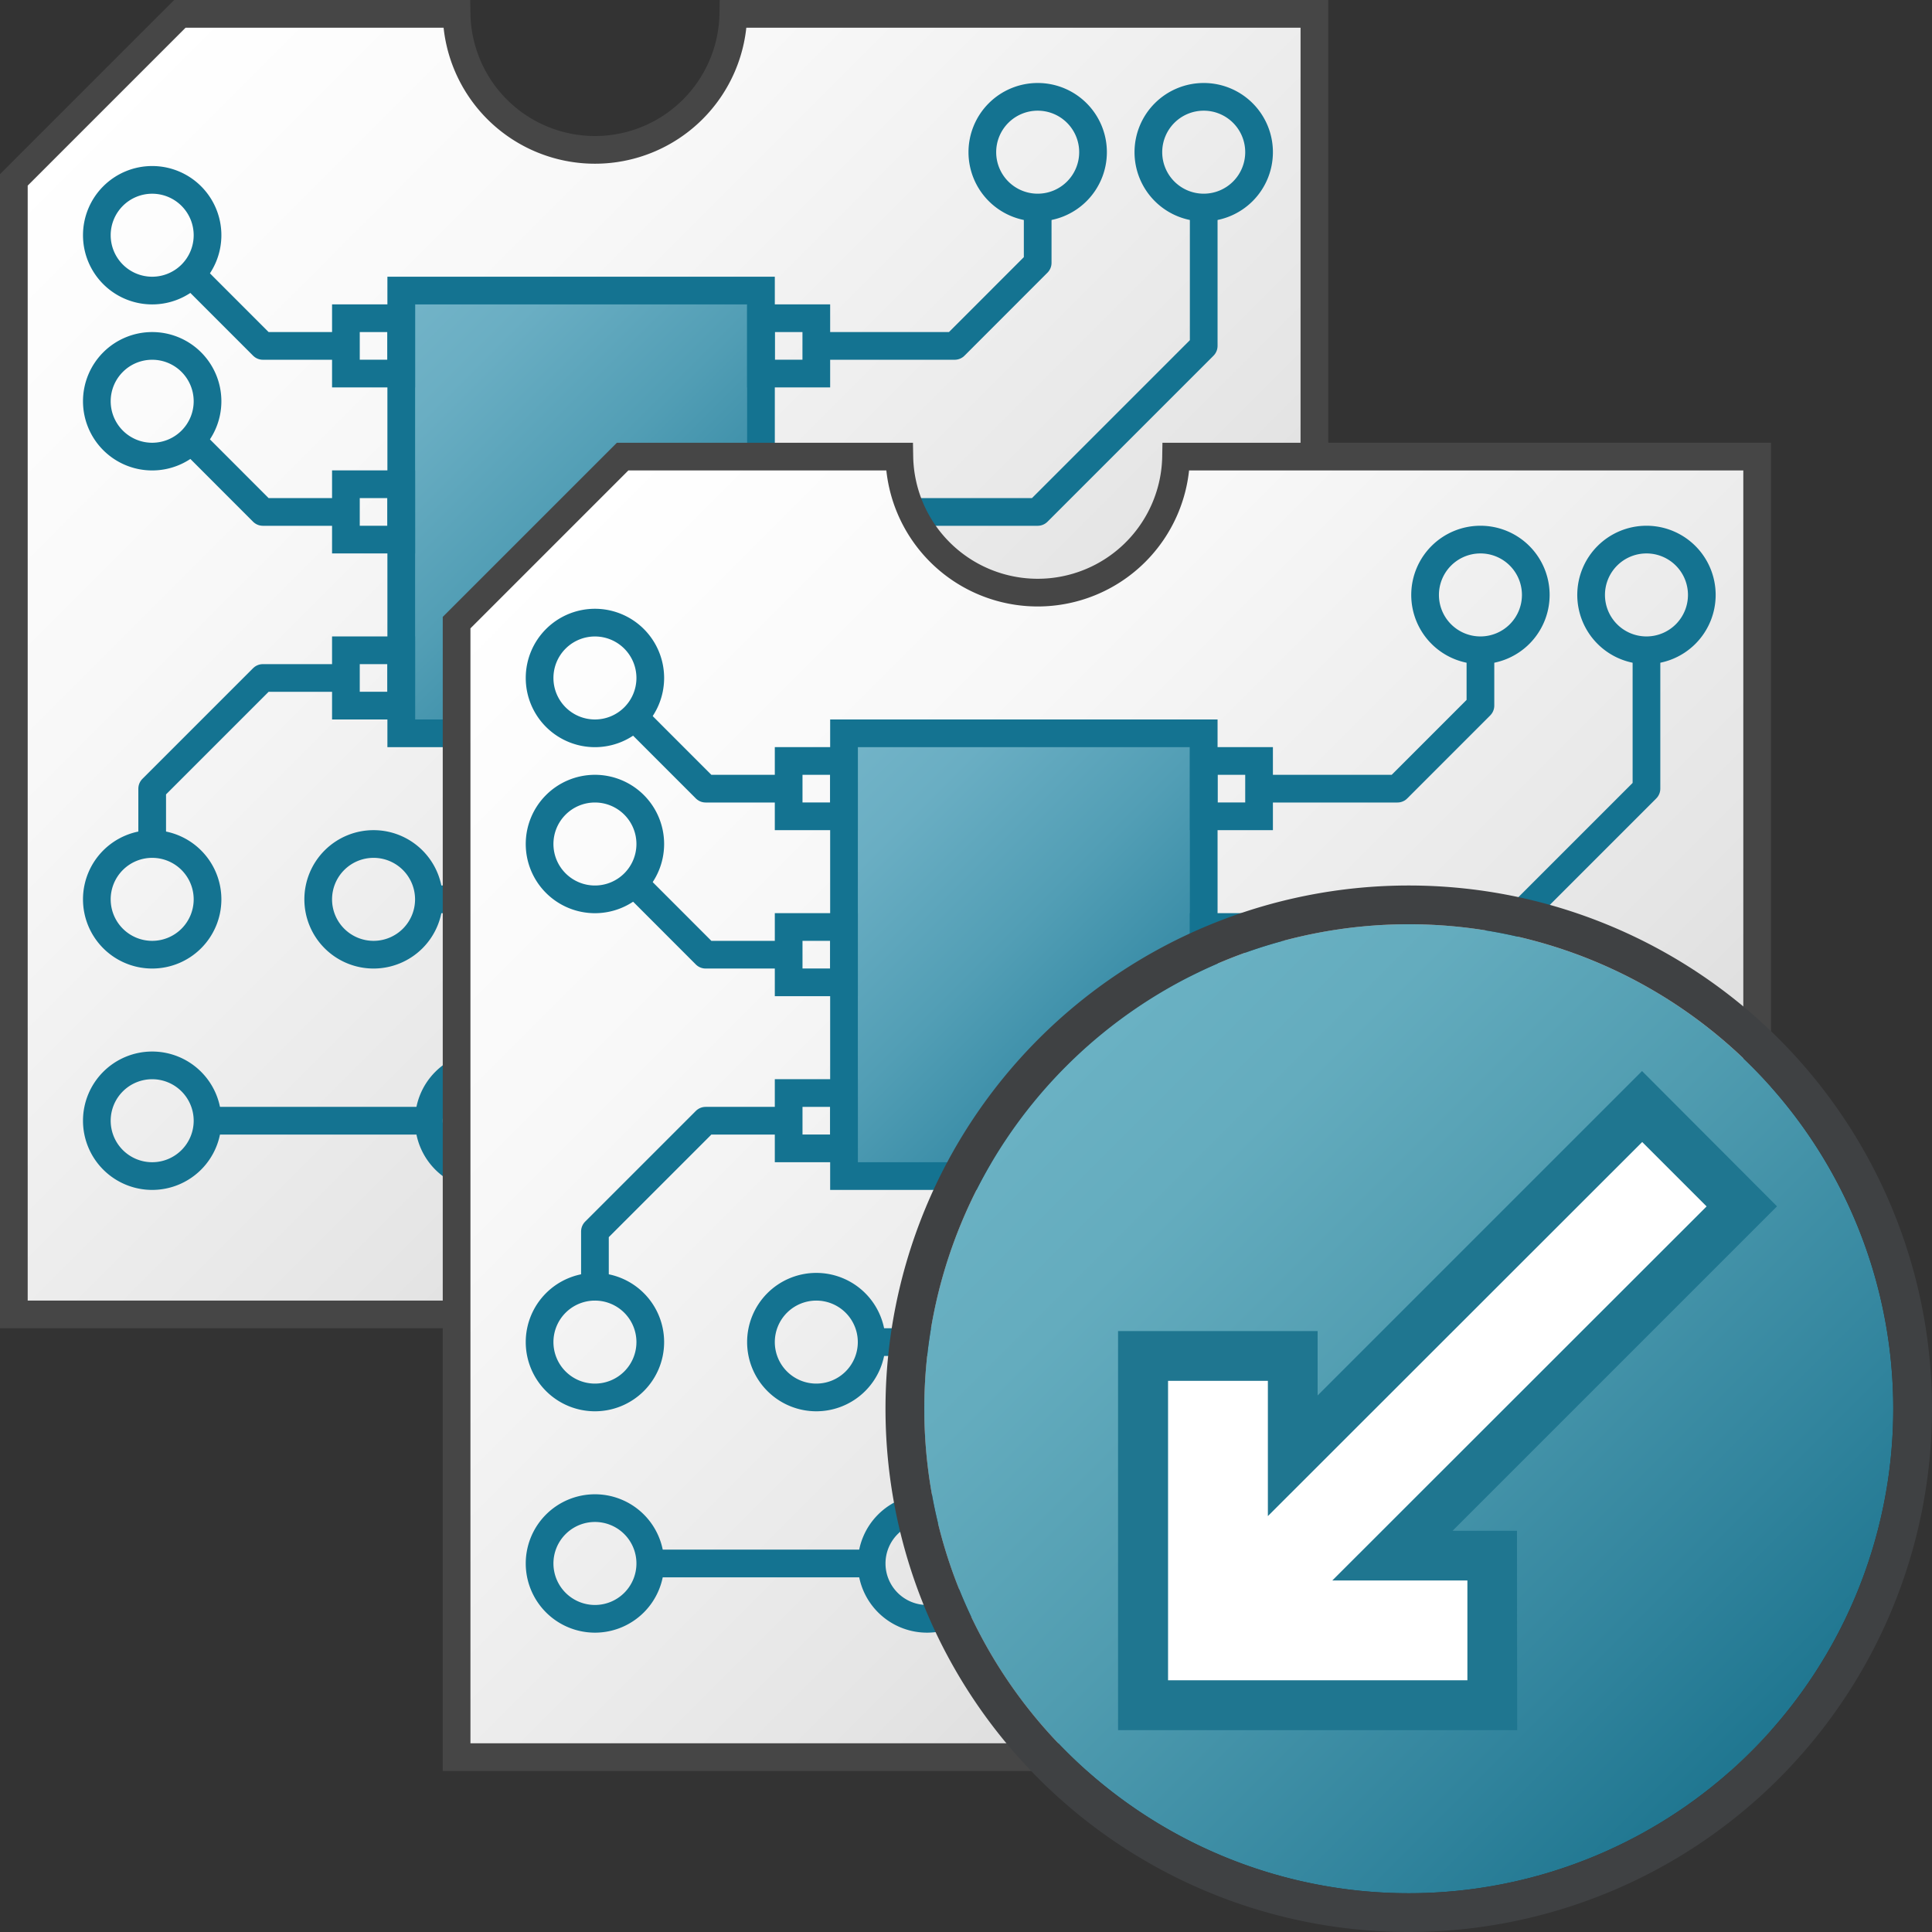 <svg id="Layer_1" data-name="Layer 1" xmlns="http://www.w3.org/2000/svg" xmlns:xlink="http://www.w3.org/1999/xlink" viewBox="0 0 48 48">
  <rect x="0" y="0" width="48" height="48" fill="#333333" stroke="none"/>
  <defs>
    <linearGradient id="linear-gradient" x1="131.227" y1="-122.136" x2="175.227" y2="-166.136" gradientTransform="matrix(0.688, 0, 0, -0.688, -87.813, -81.563)" gradientUnits="userSpaceOnUse">
      <stop offset="0" stop-color="#fff"/>
      <stop offset="0.248" stop-color="#f8f8f8"/>
      <stop offset="0.606" stop-color="#e5e5e5"/>
      <stop offset="1" stop-color="#c8c8c8"/>
    </linearGradient>
    <linearGradient id="linear-gradient-2" x1="141.477" y1="-129.886" x2="155.977" y2="-144.386" gradientTransform="matrix(0.688, 0, 0, -0.688, -87.813, -81.563)" gradientUnits="userSpaceOnUse">
      <stop offset="0" stop-color="#73b4c8"/>
      <stop offset="0.175" stop-color="#6aaec3"/>
      <stop offset="0.457" stop-color="#529eb5"/>
      <stop offset="0.809" stop-color="#2c839f"/>
      <stop offset="1" stop-color="#147391"/>
    </linearGradient>
    <linearGradient id="linear-gradient-3" x1="131.227" y1="-122.136" x2="175.227" y2="-166.136" gradientTransform="matrix(0.688, 0, 0, -0.688, -76.813, -70.563)" xlink:href="#linear-gradient"/>
    <linearGradient id="linear-gradient-4" x1="141.477" y1="-129.886" x2="155.977" y2="-144.386" gradientTransform="matrix(0.688, 0, 0, -0.688, -76.813, -70.563)" xlink:href="#linear-gradient-2"/>
    <linearGradient id="linear-gradient-5" x1="66.41" y1="-454.256" x2="86.052" y2="-473.898" gradientTransform="matrix(0.867, 0, 0, -0.867, -31.067, -367.2)" gradientUnits="userSpaceOnUse">
      <stop offset="0" stop-color="#6ab1c3"/>
      <stop offset="0.175" stop-color="#64acbe"/>
      <stop offset="0.457" stop-color="#509cb0"/>
      <stop offset="0.809" stop-color="#31849d"/>
      <stop offset="1" stop-color="#1f7690"/>
    </linearGradient>
  </defs>
  <g id="g1090">
    <path id="path22" d="M18.219.344a3.438,3.438,0,0,1-6.875,0H4.469L.344,4.469V32.656H32.656V.344Z" stroke="#464646" stroke-miterlimit="10" stroke-width="0.688" fill="url(#linear-gradient)"/>
    <path id="rect24" d="M9.969,7.219h8.937v11H9.969Z" stroke="#147391" stroke-miterlimit="10" stroke-width="0.688" fill="url(#linear-gradient-2)"/>
    <path id="polyline26" d="M8.594,8.594H6.531L4.813,6.875" fill="none" stroke="#147391" stroke-linejoin="round" stroke-width="0.688"/>
    <path id="polyline28" d="M8.594,16.844H6.531l-2.75,2.75v1.375" fill="none" stroke="#147391" stroke-linejoin="round" stroke-width="0.688"/>
    <path id="polyline30" d="M8.594,12.719H6.531L4.813,11" fill="none" stroke="#147391" stroke-linejoin="round" stroke-width="0.688"/>
    <path id="rect32" d="M8.594,7.906H9.969V9.281H8.594Z" fill="none" stroke="#147391" stroke-miterlimit="10" stroke-width="0.688"/>
    <path id="rect34" d="M8.594,12.031H9.969v1.375H8.594Z" fill="none" stroke="#147391" stroke-miterlimit="10" stroke-width="0.688"/>
    <path id="rect36" d="M8.594,16.156H9.969v1.375H8.594Z" fill="none" stroke="#147391" stroke-miterlimit="10" stroke-width="0.688"/>
    <path id="circle38" d="M5.156,22.344a1.375,1.375,0,1,1-1.375-1.375A1.375,1.375,0,0,1,5.156,22.344Z" fill="none" stroke="#147391" stroke-miterlimit="10" stroke-width="0.688"/>
    <path id="circle40" d="M5.156,27.844a1.375,1.375,0,1,1-1.375-1.375A1.375,1.375,0,0,1,5.156,27.844Z" fill="none" stroke="#147391" stroke-miterlimit="10" stroke-width="0.688"/>
    <path id="circle42" d="M13.406,27.844a1.375,1.375,0,1,1-1.375-1.375A1.375,1.375,0,0,1,13.406,27.844Z" fill="none" stroke="#147391" stroke-miterlimit="10" stroke-width="0.688"/>
    <path id="circle44" d="M5.156,9.969A1.375,1.375,0,1,1,3.781,8.594,1.375,1.375,0,0,1,5.156,9.969Z" fill="none" stroke="#147391" stroke-miterlimit="10" stroke-width="0.688"/>
    <path id="circle46" d="M5.156,5.844A1.375,1.375,0,1,1,3.781,4.469,1.375,1.375,0,0,1,5.156,5.844Z" fill="none" stroke="#147391" stroke-miterlimit="10" stroke-width="0.688"/>
    <path id="polyline48" d="M20.281,12.719h5.5l4.125-4.125V5.156" fill="none" stroke="#147391" stroke-linejoin="round" stroke-width="0.688"/>
    <path id="polyline50" d="M29.219,22.344v-2.75l-2.75-2.75H20.281" fill="none" stroke="#147391" stroke-linejoin="round" stroke-width="0.688"/>
    <path id="circle52" d="M31.281,3.781a1.375,1.375,0,1,1-1.375-1.375A1.374,1.374,0,0,1,31.281,3.781Z" fill="none" stroke="#147391" stroke-miterlimit="10" stroke-width="0.688"/>
    <path id="polyline54" d="M20.281,8.594h3.438l2.062-2.063V5.156" fill="none" stroke="#147391" stroke-linejoin="round" stroke-width="0.688"/>
    <path id="circle56" d="M27.156,3.781a1.375,1.375,0,1,1-1.375-1.375A1.374,1.374,0,0,1,27.156,3.781Z" fill="none" stroke="#147391" stroke-miterlimit="10" stroke-width="0.688"/>
    <path id="circle58" d="M30.594,23.719a1.375,1.375,0,1,1-1.375-1.375A1.376,1.376,0,0,1,30.594,23.719Z" fill="none" stroke="#147391" stroke-miterlimit="10" stroke-width="0.688"/>
    <path id="circle60" d="M10.656,22.344a1.375,1.375,0,1,1-1.375-1.375A1.375,1.375,0,0,1,10.656,22.344Z" fill="none" stroke="#147391" stroke-miterlimit="10" stroke-width="0.688"/>
    <path id="circle62" d="M20.281,27.844a1.375,1.375,0,1,1-1.375-1.375A1.375,1.375,0,0,1,20.281,27.844Z" fill="none" stroke="#147391" stroke-miterlimit="10" stroke-width="0.688"/>
    <path id="polyline64" d="M17.934,26.872l-4.528-4.528h-2.75" fill="none" stroke="#147391" stroke-linejoin="round" stroke-width="0.688"/>
    <path id="rect66" d="M18.906,7.906h1.375V9.281H18.906Z" fill="none" stroke="#147391" stroke-miterlimit="10" stroke-width="0.688"/>
    <path id="rect68" d="M18.906,12.031h1.375v1.375H18.906Z" fill="none" stroke="#147391" stroke-miterlimit="10" stroke-width="0.688"/>
    <path id="rect70" d="M18.906,16.156h1.375v1.375H18.906Z" fill="none" stroke="#147391" stroke-miterlimit="10" stroke-width="0.688"/>
    <path id="line72" d="M5.156,27.844h5.5" fill="none" stroke="#147391" stroke-linejoin="round" stroke-width="0.688"/>
    <path id="circle74" d="M25.781,20.281a1.375,1.375,0,1,1-1.375-1.375A1.374,1.374,0,0,1,25.781,20.281Z" fill="none" stroke="#147391" stroke-miterlimit="10" stroke-width="0.688"/>
    <path id="circle76" d="M25.781,27.844a1.375,1.375,0,1,1-1.375-1.375A1.375,1.375,0,0,1,25.781,27.844Z" fill="none" stroke="#147391" stroke-miterlimit="10" stroke-width="0.688"/>
    <path id="line78" d="M24.406,21.656v4.813" fill="none" stroke="#147391" stroke-linejoin="round" stroke-width="0.688"/>
    <path id="path22-7" d="M29.219,11.344a3.438,3.438,0,0,1-6.875,0H15.469l-4.125,4.125V43.656H43.656V11.344Z" stroke="#464646" stroke-miterlimit="10" stroke-width="0.688" fill="url(#linear-gradient-3)"/>
    <path id="rect24-8" d="M20.969,18.219h8.937v11H20.969Z" stroke="#147391" stroke-miterlimit="10" stroke-width="0.688" fill="url(#linear-gradient-4)"/>
    <path id="polyline26-7" d="M19.594,19.594H17.531l-1.718-1.719" fill="none" stroke="#147391" stroke-linejoin="round" stroke-width="0.688"/>
    <path id="polyline28-1" d="M19.594,27.844H17.531l-2.75,2.75v1.375" fill="none" stroke="#147391" stroke-linejoin="round" stroke-width="0.688"/>
    <path id="polyline30-6" d="M19.594,23.719H17.531L15.813,22" fill="none" stroke="#147391" stroke-linejoin="round" stroke-width="0.688"/>
    <path id="rect32-0" d="M19.594,18.906h1.375v1.375H19.594Z" fill="none" stroke="#147391" stroke-miterlimit="10" stroke-width="0.688"/>
    <path id="rect34-2" d="M19.594,23.031h1.375v1.375H19.594Z" fill="none" stroke="#147391" stroke-miterlimit="10" stroke-width="0.688"/>
    <path id="rect36-3" d="M19.594,27.156h1.375v1.375H19.594Z" fill="none" stroke="#147391" stroke-miterlimit="10" stroke-width="0.688"/>
    <path id="circle38-7" d="M16.156,33.344a1.375,1.375,0,1,1-1.375-1.375A1.375,1.375,0,0,1,16.156,33.344Z" fill="none" stroke="#147391" stroke-miterlimit="10" stroke-width="0.688"/>
    <path id="circle40-6" d="M16.156,38.844a1.375,1.375,0,0,1-1.375,1.375h0a1.376,1.376,0,0,1-1.375-1.375h0a1.375,1.375,0,0,1,1.375-1.375h0a1.374,1.374,0,0,1,1.375,1.375Z" fill="none" stroke="#147391" stroke-miterlimit="10" stroke-width="0.688"/>
    <path id="circle42-8" d="M24.406,38.844a1.375,1.375,0,0,1-1.375,1.375h0a1.376,1.376,0,0,1-1.375-1.375h0a1.375,1.375,0,0,1,1.375-1.375h0a1.374,1.374,0,0,1,1.375,1.375Z" fill="none" stroke="#147391" stroke-miterlimit="10" stroke-width="0.688"/>
    <path id="circle44-6" d="M16.156,20.969a1.375,1.375,0,1,1-1.375-1.375A1.375,1.375,0,0,1,16.156,20.969Z" fill="none" stroke="#147391" stroke-miterlimit="10" stroke-width="0.688"/>
    <path id="circle46-6" d="M16.156,16.844a1.375,1.375,0,1,1-1.375-1.375A1.375,1.375,0,0,1,16.156,16.844Z" fill="none" stroke="#147391" stroke-miterlimit="10" stroke-width="0.688"/>
    <path id="polyline48-1" d="M31.281,23.719h5.5l4.125-4.125V16.156" fill="none" stroke="#147391" stroke-linejoin="round" stroke-width="0.688"/>
    <path id="polyline50-7" d="M40.219,33.344v-2.75l-2.75-2.75H31.281" fill="none" stroke="#147391" stroke-linejoin="round" stroke-width="0.688"/>
    <path id="circle52-1" d="M42.281,14.781a1.375,1.375,0,1,1-1.375-1.375A1.374,1.374,0,0,1,42.281,14.781Z" fill="none" stroke="#147391" stroke-miterlimit="10" stroke-width="0.688"/>
    <path id="polyline54-9" d="M31.281,19.594h3.438l2.062-2.063V16.156" fill="none" stroke="#147391" stroke-linejoin="round" stroke-width="0.688"/>
    <path id="circle56-0" d="M38.156,14.781a1.375,1.375,0,1,1-1.375-1.375A1.374,1.374,0,0,1,38.156,14.781Z" fill="none" stroke="#147391" stroke-miterlimit="10" stroke-width="0.688"/>
    <path id="circle58-0" d="M41.594,34.719a1.375,1.375,0,1,1-1.375-1.375A1.376,1.376,0,0,1,41.594,34.719Z" fill="none" stroke="#147391" stroke-miterlimit="10" stroke-width="0.688"/>
    <path id="circle60-7" d="M21.656,33.344a1.375,1.375,0,1,1-1.375-1.375A1.375,1.375,0,0,1,21.656,33.344Z" fill="none" stroke="#147391" stroke-miterlimit="10" stroke-width="0.688"/>
    <path id="circle62-5" d="M31.281,38.844a1.375,1.375,0,0,1-1.375,1.375h0a1.376,1.376,0,0,1-1.375-1.375h0a1.375,1.375,0,0,1,1.375-1.375h0a1.374,1.374,0,0,1,1.375,1.375Z" fill="none" stroke="#147391" stroke-miterlimit="10" stroke-width="0.688"/>
    <path id="polyline64-8" d="M28.934,37.872l-4.528-4.528h-2.75" fill="none" stroke="#147391" stroke-linejoin="round" stroke-width="0.688"/>
    <path id="rect66-7" d="M29.906,18.906h1.375v1.375H29.906Z" fill="none" stroke="#147391" stroke-miterlimit="10" stroke-width="0.688"/>
    <path id="rect68-0" d="M29.906,23.031h1.375v1.375H29.906Z" fill="none" stroke="#147391" stroke-miterlimit="10" stroke-width="0.688"/>
    <path id="rect70-0" d="M29.906,27.156h1.375v1.375H29.906Z" fill="none" stroke="#147391" stroke-miterlimit="10" stroke-width="0.688"/>
    <path id="line72-8" d="M16.156,38.844h5.5" fill="none" stroke="#147391" stroke-linejoin="round" stroke-width="0.688"/>
    <path id="circle74-5" d="M36.781,31.281a1.374,1.374,0,0,1-1.375,1.375h0a1.375,1.375,0,0,1-1.375-1.375h0a1.375,1.375,0,0,1,2.75,0Z" fill="none" stroke="#147391" stroke-miterlimit="10" stroke-width="0.688"/>
    <path id="circle76-2" d="M36.781,38.844a1.375,1.375,0,0,1-1.375,1.375h0a1.376,1.376,0,0,1-1.375-1.375h0a1.375,1.375,0,0,1,1.375-1.375h0a1.374,1.374,0,0,1,1.375,1.375Z" fill="none" stroke="#147391" stroke-miterlimit="10" stroke-width="0.688"/>
    <path id="line78-9" d="M35.406,32.656v4.813" fill="none" stroke="#147391" stroke-linejoin="round" stroke-width="0.688"/>
    <g id="g46">
      <path id="circle42-4" d="M47.037,35A12.037,12.037,0,0,1,35,47.037h0A12.037,12.037,0,0,1,22.963,35h0A12.037,12.037,0,0,1,35,22.963h0A12.037,12.037,0,0,1,47.037,35Z" fill="url(#linear-gradient-5)"/>
      <path id="path44" d="M35,48A13,13,0,1,1,48,35,13,13,0,0,1,35,48Zm0-25.037A12.037,12.037,0,1,0,47.038,35,12.036,12.036,0,0,0,35,22.963Z" fill="#3f4143"/>
    </g>
    <g id="g52">
      <path id="polygon48" d="M40.793,27.492l-8.677,8.676V33.69H28.4v8.677h8.676V38.649H34.6l8.676-8.676Z" fill="#fff"/>
      <path id="path50" d="M37.694,42.985H27.778V33.07h4.958v1.6l8.06-8.06,3.353,3.361-8.06,8.06h1.6ZM29.02,41.746h7.437V39.267H33.1l9.3-9.294-1.6-1.6-9.3,9.294V34.307H29.02Z" fill="#1f7690"/>
    </g>
  </g>
</svg>
